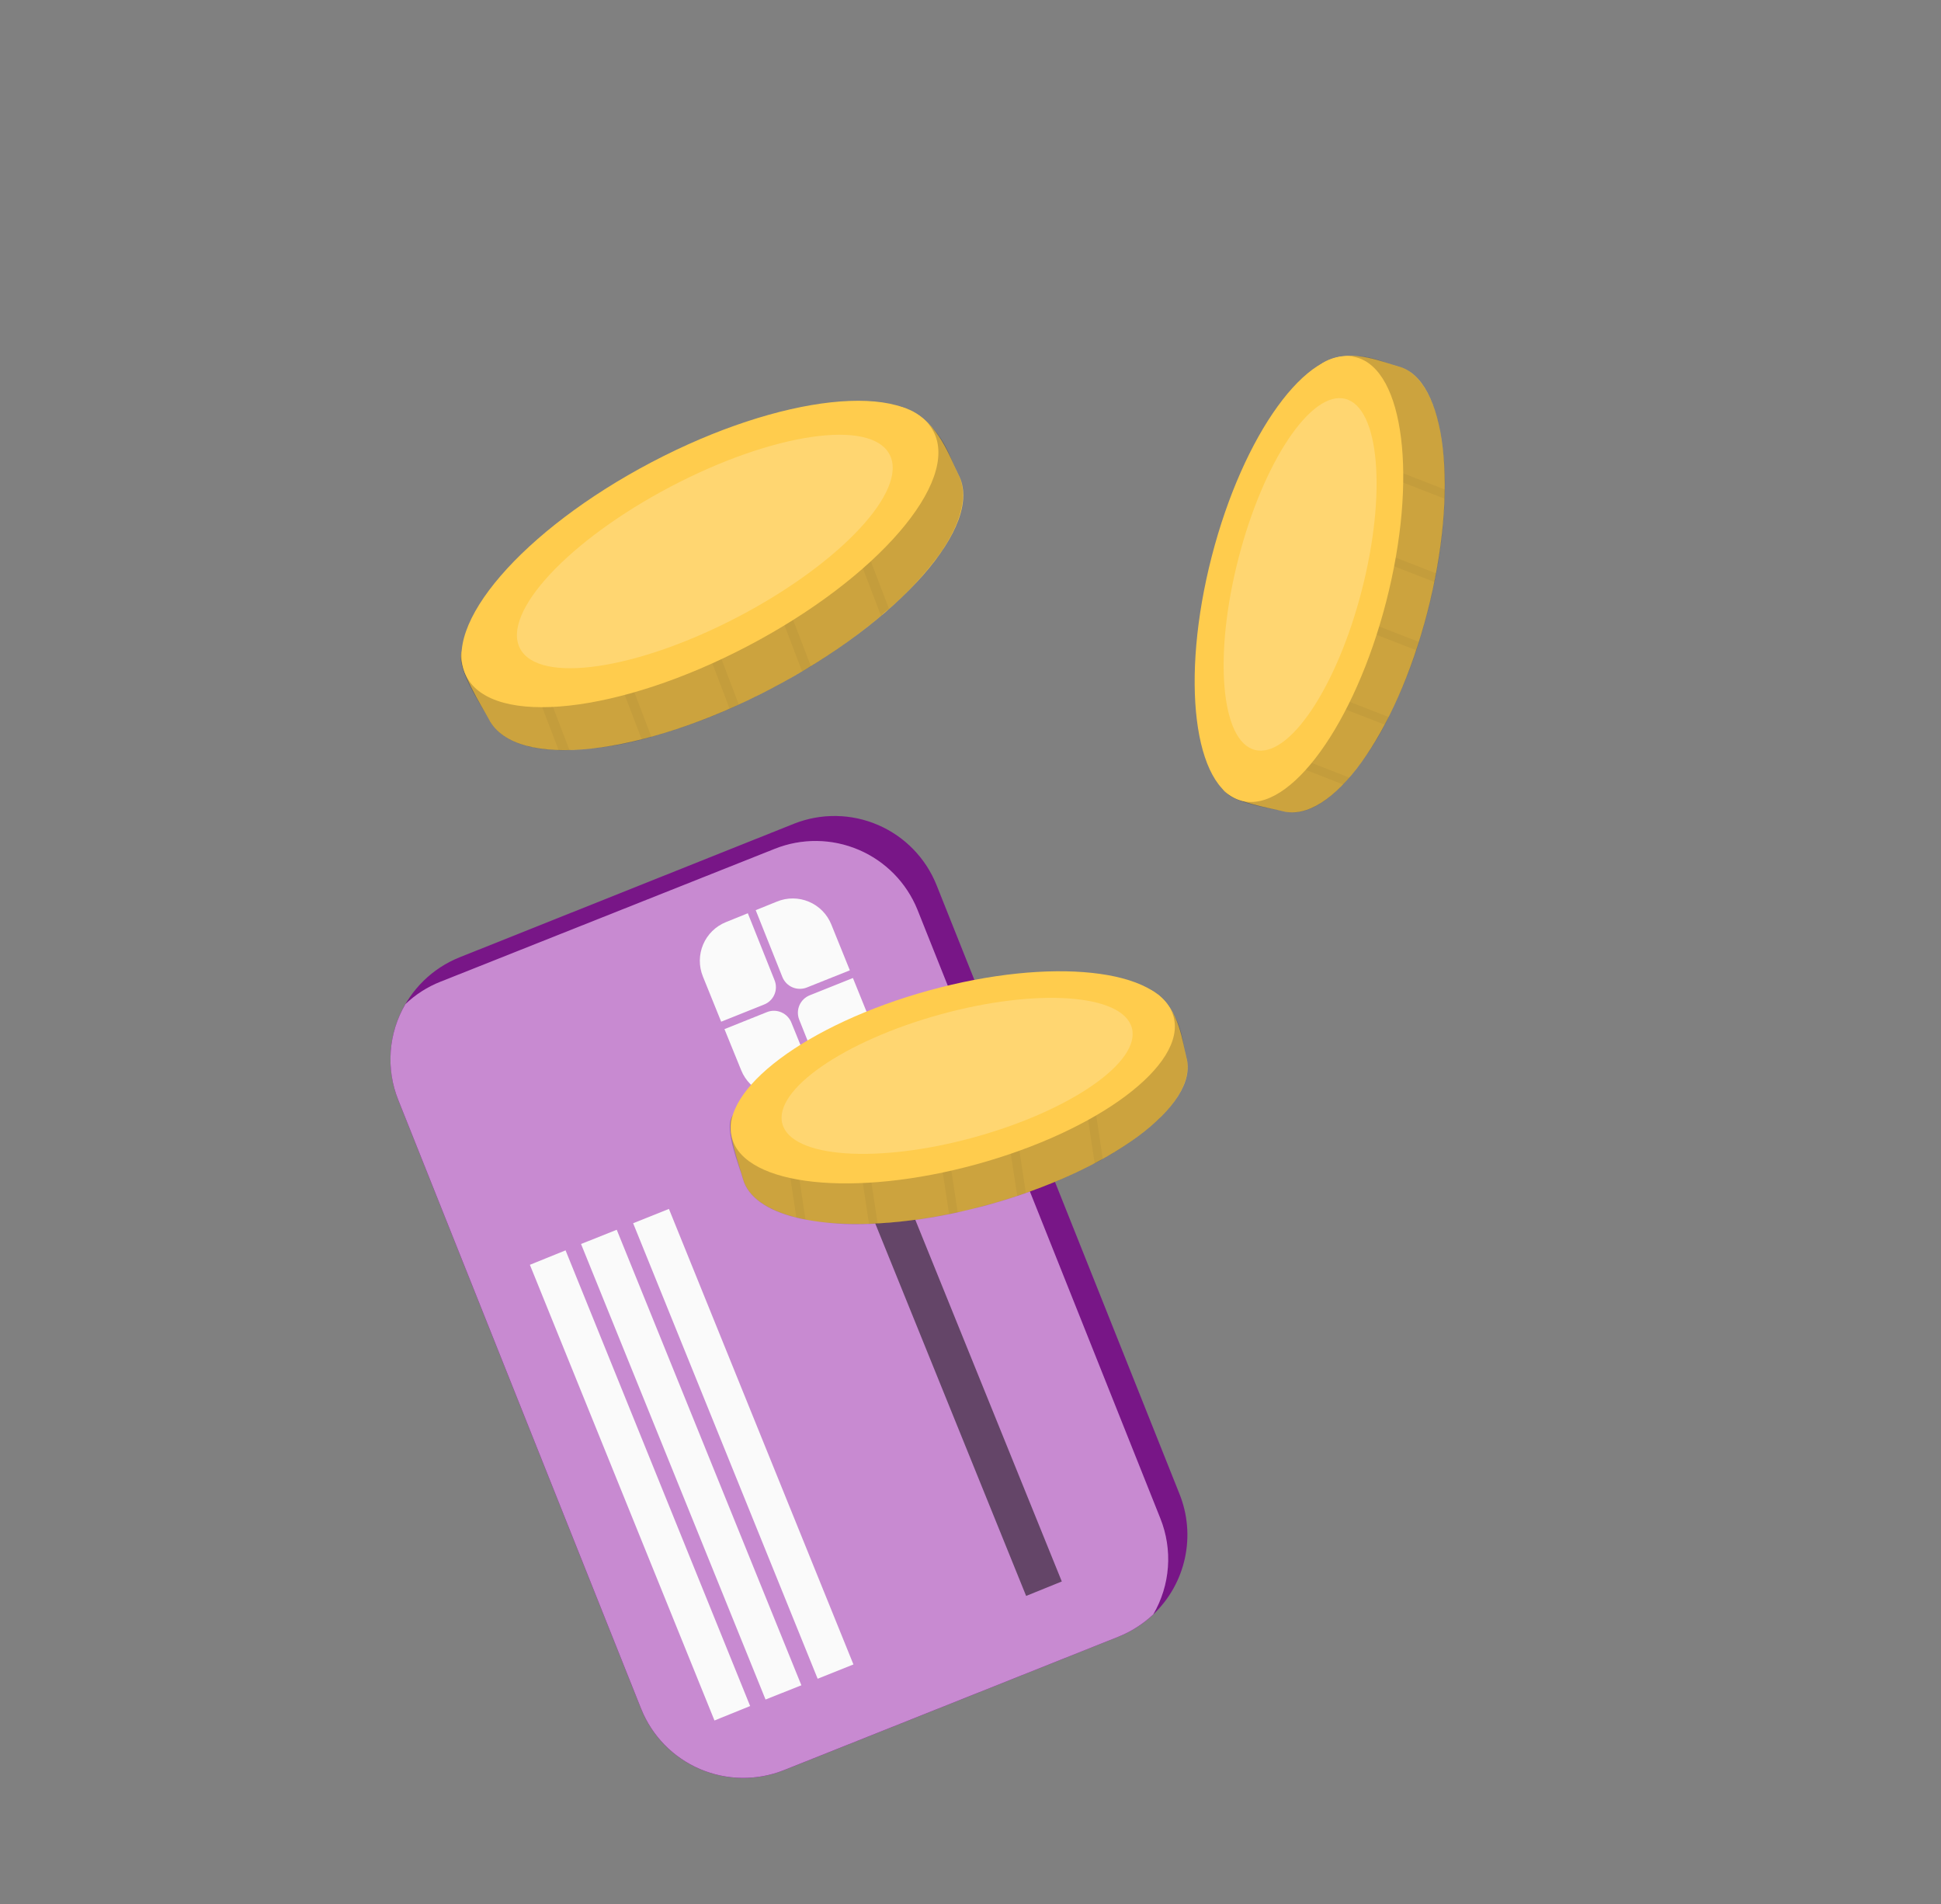 <svg width="157" height="154" viewBox="0 0 157 154" fill="none" xmlns="http://www.w3.org/2000/svg">
<rect x="0" y="0" width="157" height="154" fill="#808080" stroke="none"/>
<path d="M75.759 71.598L95.404 120.827C96.065 122.474 96.217 124.28 95.841 126.014C95.465 127.748 94.578 129.329 93.295 130.554C92.473 131.327 91.514 131.94 90.466 132.361L63.411 143.155C61.222 144.026 58.778 143.994 56.614 143.065C54.449 142.136 52.741 140.387 51.864 138.201L32.216 88.957C31.348 86.77 31.383 84.328 32.312 82.166C33.241 80.005 34.989 78.3 37.173 77.425L64.241 66.613C66.43 65.751 68.871 65.791 71.03 66.725C73.189 67.66 74.89 69.412 75.759 71.598Z" fill="#961BA9"/>
<path opacity="0.2" d="M75.759 71.598L95.404 120.827C96.065 122.474 96.217 124.28 95.841 126.014C95.465 127.748 94.578 129.329 93.295 130.554C92.473 131.327 91.514 131.94 90.466 132.361L63.411 143.155C61.222 144.026 58.778 143.994 56.614 143.065C54.449 142.136 52.741 140.387 51.864 138.201L32.216 88.957C31.348 86.77 31.383 84.328 32.312 82.166C33.241 80.005 34.989 78.3 37.173 77.425L64.241 66.613C66.43 65.751 68.871 65.791 71.03 66.725C73.189 67.66 74.89 69.412 75.759 71.598Z" fill="black"/>
<path d="M74.206 73.566L93.855 122.801C94.357 124.052 94.566 125.402 94.467 126.748C94.368 128.093 93.963 129.397 93.284 130.562C92.462 131.336 91.502 131.949 90.455 132.37L63.411 143.155C61.222 144.026 58.778 143.993 56.613 143.065C54.449 142.136 52.741 140.387 51.864 138.201L32.216 88.956C31.715 87.706 31.507 86.357 31.608 85.014C31.708 83.67 32.114 82.368 32.795 81.206C33.613 80.427 34.574 79.813 35.624 79.398L62.669 68.648C64.851 67.776 67.29 67.804 69.452 68.726C71.614 69.647 73.323 71.388 74.206 73.566Z" fill="#961BA9"/>
<path opacity="0.5" d="M74.206 73.566L93.855 122.801C94.357 124.052 94.566 125.402 94.467 126.748C94.368 128.093 93.963 129.397 93.284 130.562C92.462 131.336 91.502 131.949 90.455 132.37L63.411 143.155C61.222 144.026 58.778 143.993 56.613 143.065C54.449 142.136 52.741 140.387 51.864 138.201L32.216 88.956C31.715 87.706 31.507 86.357 31.608 85.014C31.708 83.67 32.114 82.368 32.795 81.206C33.613 80.427 34.574 79.813 35.624 79.398L62.669 68.648C64.851 67.776 67.29 67.804 69.452 68.726C71.614 69.647 73.323 71.388 74.206 73.566Z" fill="#FAFAFA"/>
<path d="M45.746 101.122L42.86 102.291L57.791 139.144L60.676 137.975L45.746 101.122Z" fill="#FAFAFA"/>
<path d="M64.82 136.297L61.922 137.448L46.998 100.608L49.886 99.456L64.82 136.297Z" fill="#FAFAFA"/>
<path d="M69.031 134.612L66.137 135.769L51.212 98.929L54.107 97.772L69.031 134.612Z" fill="#FAFAFA"/>
<path opacity="0.5" d="M70.955 91.048L68.069 92.218L83 129.07L85.885 127.901L70.955 91.048Z" fill="black"/>
<path d="M64.024 82.735L66.056 87.731L64.347 88.425C63.518 88.759 62.591 88.751 61.767 88.402C60.944 88.054 60.293 87.393 59.956 86.565L58.599 83.23L62.061 81.844C62.439 81.702 62.858 81.716 63.227 81.883C63.595 82.05 63.881 82.356 64.024 82.735Z" fill="#FAFAFA"/>
<path d="M61.795 81.244L58.333 82.63L56.853 78.969C56.687 78.558 56.603 78.119 56.606 77.676C56.61 77.234 56.7 76.796 56.873 76.388C57.046 75.98 57.297 75.61 57.613 75.3C57.929 74.989 58.303 74.744 58.713 74.578L60.489 73.859L62.648 79.267C62.724 79.452 62.763 79.651 62.761 79.852C62.759 80.053 62.717 80.251 62.638 80.435C62.558 80.62 62.443 80.786 62.298 80.925C62.153 81.064 61.982 81.173 61.795 81.244Z" fill="#FAFAFA"/>
<path d="M65.507 80.49L68.989 79.096L70.311 82.362C70.479 82.773 70.565 83.212 70.562 83.656C70.56 84.099 70.469 84.537 70.297 84.946C70.124 85.354 69.871 85.724 69.555 86.034C69.238 86.344 68.863 86.589 68.451 86.753L66.649 87.484L64.648 82.472C64.573 82.285 64.536 82.086 64.538 81.885C64.541 81.684 64.584 81.486 64.663 81.302C64.743 81.117 64.859 80.951 65.004 80.811C65.148 80.672 65.319 80.563 65.507 80.49Z" fill="#FAFAFA"/>
<path d="M67.238 74.759L68.741 78.473L65.258 79.866C64.884 80.013 64.466 80.007 64.097 79.849C63.727 79.69 63.435 79.391 63.285 79.019L61.126 73.61L62.856 72.91C63.265 72.743 63.703 72.659 64.145 72.662C64.586 72.665 65.023 72.755 65.43 72.927C65.837 73.098 66.206 73.349 66.516 73.663C66.827 73.977 67.072 74.35 67.238 74.759Z" fill="#FAFAFA"/>
<path d="M95.965 85.521C97.036 89.403 89.749 94.728 79.892 97.441C70.035 100.154 61.169 99.211 60.098 95.329C59.856 94.429 58.691 91.252 59.23 90.272C61.1 86.935 68.451 85.472 76.024 83.39C83.067 81.439 90.286 78.13 93.482 80.294C95.42 81.617 95.66 84.415 95.965 85.521Z" fill="#FFCC4D"/>
<path opacity="0.2" d="M93.481 80.296C95.725 82.25 95.581 84.134 95.964 85.522C96.347 86.91 95.617 88.582 94.034 90.196C93.841 90.405 93.638 90.604 93.424 90.791C92.129 91.923 90.712 92.908 89.198 93.726C89.007 93.875 88.768 93.964 88.545 94.084C86.751 95.022 84.89 95.826 82.977 96.489L82.285 96.727C81.511 96.985 80.704 97.234 79.879 97.461C79.055 97.688 78.238 97.856 77.452 98.054L76.76 98.203C74.849 98.592 72.913 98.844 70.966 98.959L70.27 98.989C68.553 99.065 66.832 98.946 65.141 98.632C64.885 98.585 64.644 98.535 64.405 98.475C62.071 97.898 60.5 96.835 60.086 95.339C59.828 94.372 58.552 91.369 59.214 90.276C60.12 89.051 61.346 88.099 62.759 87.527L63.409 87.234C66.693 85.81 71.356 84.695 76.006 83.414C81.49 81.908 87.786 79.877 91.791 80.062C92.028 80.072 92.264 80.093 92.499 80.127C92.831 80.157 93.159 80.213 93.481 80.296Z" fill="black"/>
<g opacity="0.2">
<path opacity="0.2" d="M63.319 86.547L63.424 87.203L65.15 98.616C64.894 98.569 64.653 98.519 64.413 98.459L62.763 87.505L62.639 86.654L63.319 86.547Z" fill="black"/>
</g>
<g opacity="0.2">
<path opacity="0.2" d="M69.202 87.19L70.99 98.966L70.294 98.997L68.53 87.307L69.202 87.19Z" fill="black"/>
</g>
<g opacity="0.2">
<path opacity="0.2" d="M81.288 85.363L82.976 96.49L82.283 96.728L80.564 85.46L81.288 85.363Z" fill="black"/>
</g>
<g opacity="0.2">
<path opacity="0.2" d="M75.666 86.214L77.462 98.046L76.771 98.196L74.964 86.294L75.666 86.214Z" fill="black"/>
</g>
<g opacity="0.2">
<path opacity="0.2" d="M87.567 82.9L89.198 93.728C89.006 93.876 88.768 93.965 88.545 94.085L86.872 83L87.567 82.9Z" fill="black"/>
</g>
<path d="M94.924 82.221C95.995 86.102 88.864 91.448 78.997 94.159C69.13 96.871 60.274 95.929 59.208 92.043C58.143 88.157 65.272 82.821 75.135 80.104C84.998 77.387 93.84 78.322 94.924 82.221Z" fill="#FFCC4D"/>
<path opacity="0.2" d="M91.55 83.127C92.306 85.867 86.59 89.834 78.786 91.981C70.983 94.128 64.041 93.641 63.285 90.901C62.529 88.161 68.245 84.194 76.054 82.043C83.864 79.891 90.8 80.383 91.55 83.127Z" fill="white"/>
<path d="M113.104 29.634C117.005 30.637 118.011 39.606 115.454 49.514C112.896 59.421 107.67 66.634 103.757 65.605C102.857 65.373 99.529 64.838 98.933 63.844C96.976 60.562 99.361 53.464 101.321 45.854C103.146 38.77 103.854 30.867 107.32 29.17C109.444 28.164 111.998 29.351 113.104 29.634Z" fill="#FFCC4D"/>
<path opacity="0.2" d="M107.337 29.191C110.154 28.218 111.728 29.296 113.103 29.634C114.479 29.971 115.587 31.455 116.206 33.634C116.286 33.896 116.35 34.171 116.413 34.456C116.758 36.139 116.912 37.857 116.873 39.575C116.877 39.818 116.866 40.063 116.859 40.314C116.781 42.343 116.552 44.362 116.174 46.356L116.037 47.051C115.876 47.851 115.688 48.672 115.475 49.496C115.263 50.319 115.033 51.12 114.781 51.904C114.718 52.128 114.639 52.355 114.572 52.574C113.958 54.426 113.211 56.231 112.337 57.975C112.236 58.195 112.126 58.394 112.027 58.594C111.235 60.123 110.272 61.558 109.158 62.872C108.995 63.069 108.829 63.25 108.658 63.426C106.995 65.163 105.31 66.023 103.79 65.613C102.823 65.363 99.581 64.972 98.971 63.857C98.348 62.463 98.129 60.921 98.337 59.408C98.352 59.178 98.377 58.939 98.403 58.69C98.792 55.106 100.151 50.533 101.359 45.867C102.79 40.369 104.149 33.884 106.3 30.513C106.429 30.308 106.568 30.109 106.716 29.918C106.905 29.661 107.113 29.418 107.337 29.191Z" fill="black"/>
<g opacity="0.2">
<path opacity="0.2" d="M97.763 58.469L98.385 58.706L109.14 62.888C108.977 63.084 108.81 63.266 108.64 63.442L98.311 59.413L97.535 59.137L97.763 58.469Z" fill="black"/>
</g>
<g opacity="0.2">
<path opacity="0.2" d="M101.241 53.682L112.321 57.989C112.219 58.208 112.11 58.407 112.01 58.607L100.986 54.327L101.241 53.682Z" fill="black"/>
</g>
<g opacity="0.2">
<path opacity="0.2" d="M105.672 42.293L116.164 46.373L116.026 47.067L105.418 42.938L105.672 42.293Z" fill="black"/>
</g>
<g opacity="0.2">
<path opacity="0.2" d="M103.614 47.585L114.766 51.916C114.703 52.141 114.625 52.368 114.557 52.587L103.354 48.234L103.614 47.585Z" fill="black"/>
</g>
<g opacity="0.2">
<path opacity="0.2" d="M106.65 35.614L116.858 39.588C116.862 39.831 116.85 40.077 116.843 40.328L106.4 36.264L106.65 35.614Z" fill="black"/>
</g>
<path d="M112.126 48.65C114.677 38.744 113.586 29.9 109.688 28.895C105.79 27.891 100.562 35.108 98.01 45.014C95.458 54.92 96.549 63.764 100.447 64.768C104.345 65.772 109.574 58.556 112.126 48.65Z" fill="#FFCC4D"/>
<path opacity="0.2" d="M110.15 47.739C112.17 39.899 111.574 32.968 108.818 32.258C106.062 31.548 102.191 37.328 100.172 45.169C98.152 53.009 98.749 59.94 101.504 60.65C104.26 61.36 108.131 55.579 110.15 47.739Z" fill="white"/>
<path d="M77.516 38.365C79.688 42.456 72.781 50.251 62.344 55.713C51.907 61.175 41.712 62.297 39.557 58.195C39.055 57.241 36.946 53.989 37.334 52.714C38.623 48.503 46.532 45.055 54.537 40.847C62.017 36.915 69.285 31.428 73.416 33.078C75.94 34.103 76.898 37.195 77.516 38.365Z" fill="#FFCC4D"/>
<path opacity="0.2" d="M73.419 33.083C76.445 34.721 76.725 36.882 77.503 38.349C78.281 39.817 77.864 41.87 76.487 44.078C76.324 44.354 76.137 44.622 75.944 44.894C74.764 46.488 73.411 47.946 71.91 49.242C71.685 49.416 71.466 49.586 71.266 49.803C69.475 51.301 67.576 52.665 65.585 53.884L64.88 54.299C64.068 54.78 63.221 55.261 62.353 55.715C61.486 56.168 60.627 56.589 59.766 56.984C59.524 57.102 59.273 57.208 59.027 57.32C56.975 58.23 54.861 58.99 52.7 59.595C52.437 59.675 52.178 59.736 51.926 59.808C50.009 60.312 48.041 60.599 46.06 60.663C45.762 60.675 45.481 60.674 45.189 60.672C42.416 60.602 40.388 59.788 39.56 58.21C39.027 57.184 36.881 54.145 37.331 52.734C37.781 51.323 39.001 50.044 40.64 48.763L41.298 48.253C44.671 45.813 49.616 43.443 54.535 40.858C60.336 37.815 66.92 33.982 71.466 33.212C71.731 33.166 71.999 33.134 72.268 33.116C72.651 33.075 73.035 33.064 73.419 33.083Z" fill="black"/>
<g opacity="0.2">
<path opacity="0.2" d="M41.046 47.554L41.317 48.265L46.064 60.678C45.766 60.689 45.484 60.688 45.193 60.686L40.644 48.778L40.292 47.849L41.046 47.554Z" fill="black"/>
</g>
<g opacity="0.2">
<path opacity="0.2" d="M47.799 46.809L52.687 59.595C52.424 59.676 52.164 59.737 51.913 59.809L47.047 47.085L47.799 46.809Z" fill="black"/>
</g>
<g opacity="0.2">
<path opacity="0.2" d="M60.966 41.793L65.593 53.904L64.888 54.319L60.214 42.079L60.966 41.793Z" fill="black"/>
</g>
<g opacity="0.2">
<path opacity="0.2" d="M54.852 44.13L59.764 56.994C59.522 57.111 59.271 57.218 59.025 57.33L54.09 44.405L54.852 44.13Z" fill="black"/>
</g>
<g opacity="0.2">
<path opacity="0.2" d="M67.415 37.474L71.915 49.263C71.69 49.437 71.471 49.607 71.271 49.824L66.667 37.765L67.415 37.474Z" fill="black"/>
</g>
<path d="M75.502 34.887C73.348 30.784 63.146 31.898 52.716 37.375C42.286 42.852 35.578 50.617 37.732 54.72C39.886 58.823 50.088 57.709 60.518 52.232C70.948 46.755 77.656 38.989 75.502 34.887Z" fill="#FFCC4D"/>
<path opacity="0.2" d="M71.953 36.755C70.43 33.856 62.506 35.019 54.253 39.353C46 43.687 40.544 49.55 42.066 52.449C43.588 55.348 51.513 54.185 59.766 49.852C68.019 45.518 73.475 39.654 71.953 36.755Z" fill="white"/>
</svg>
